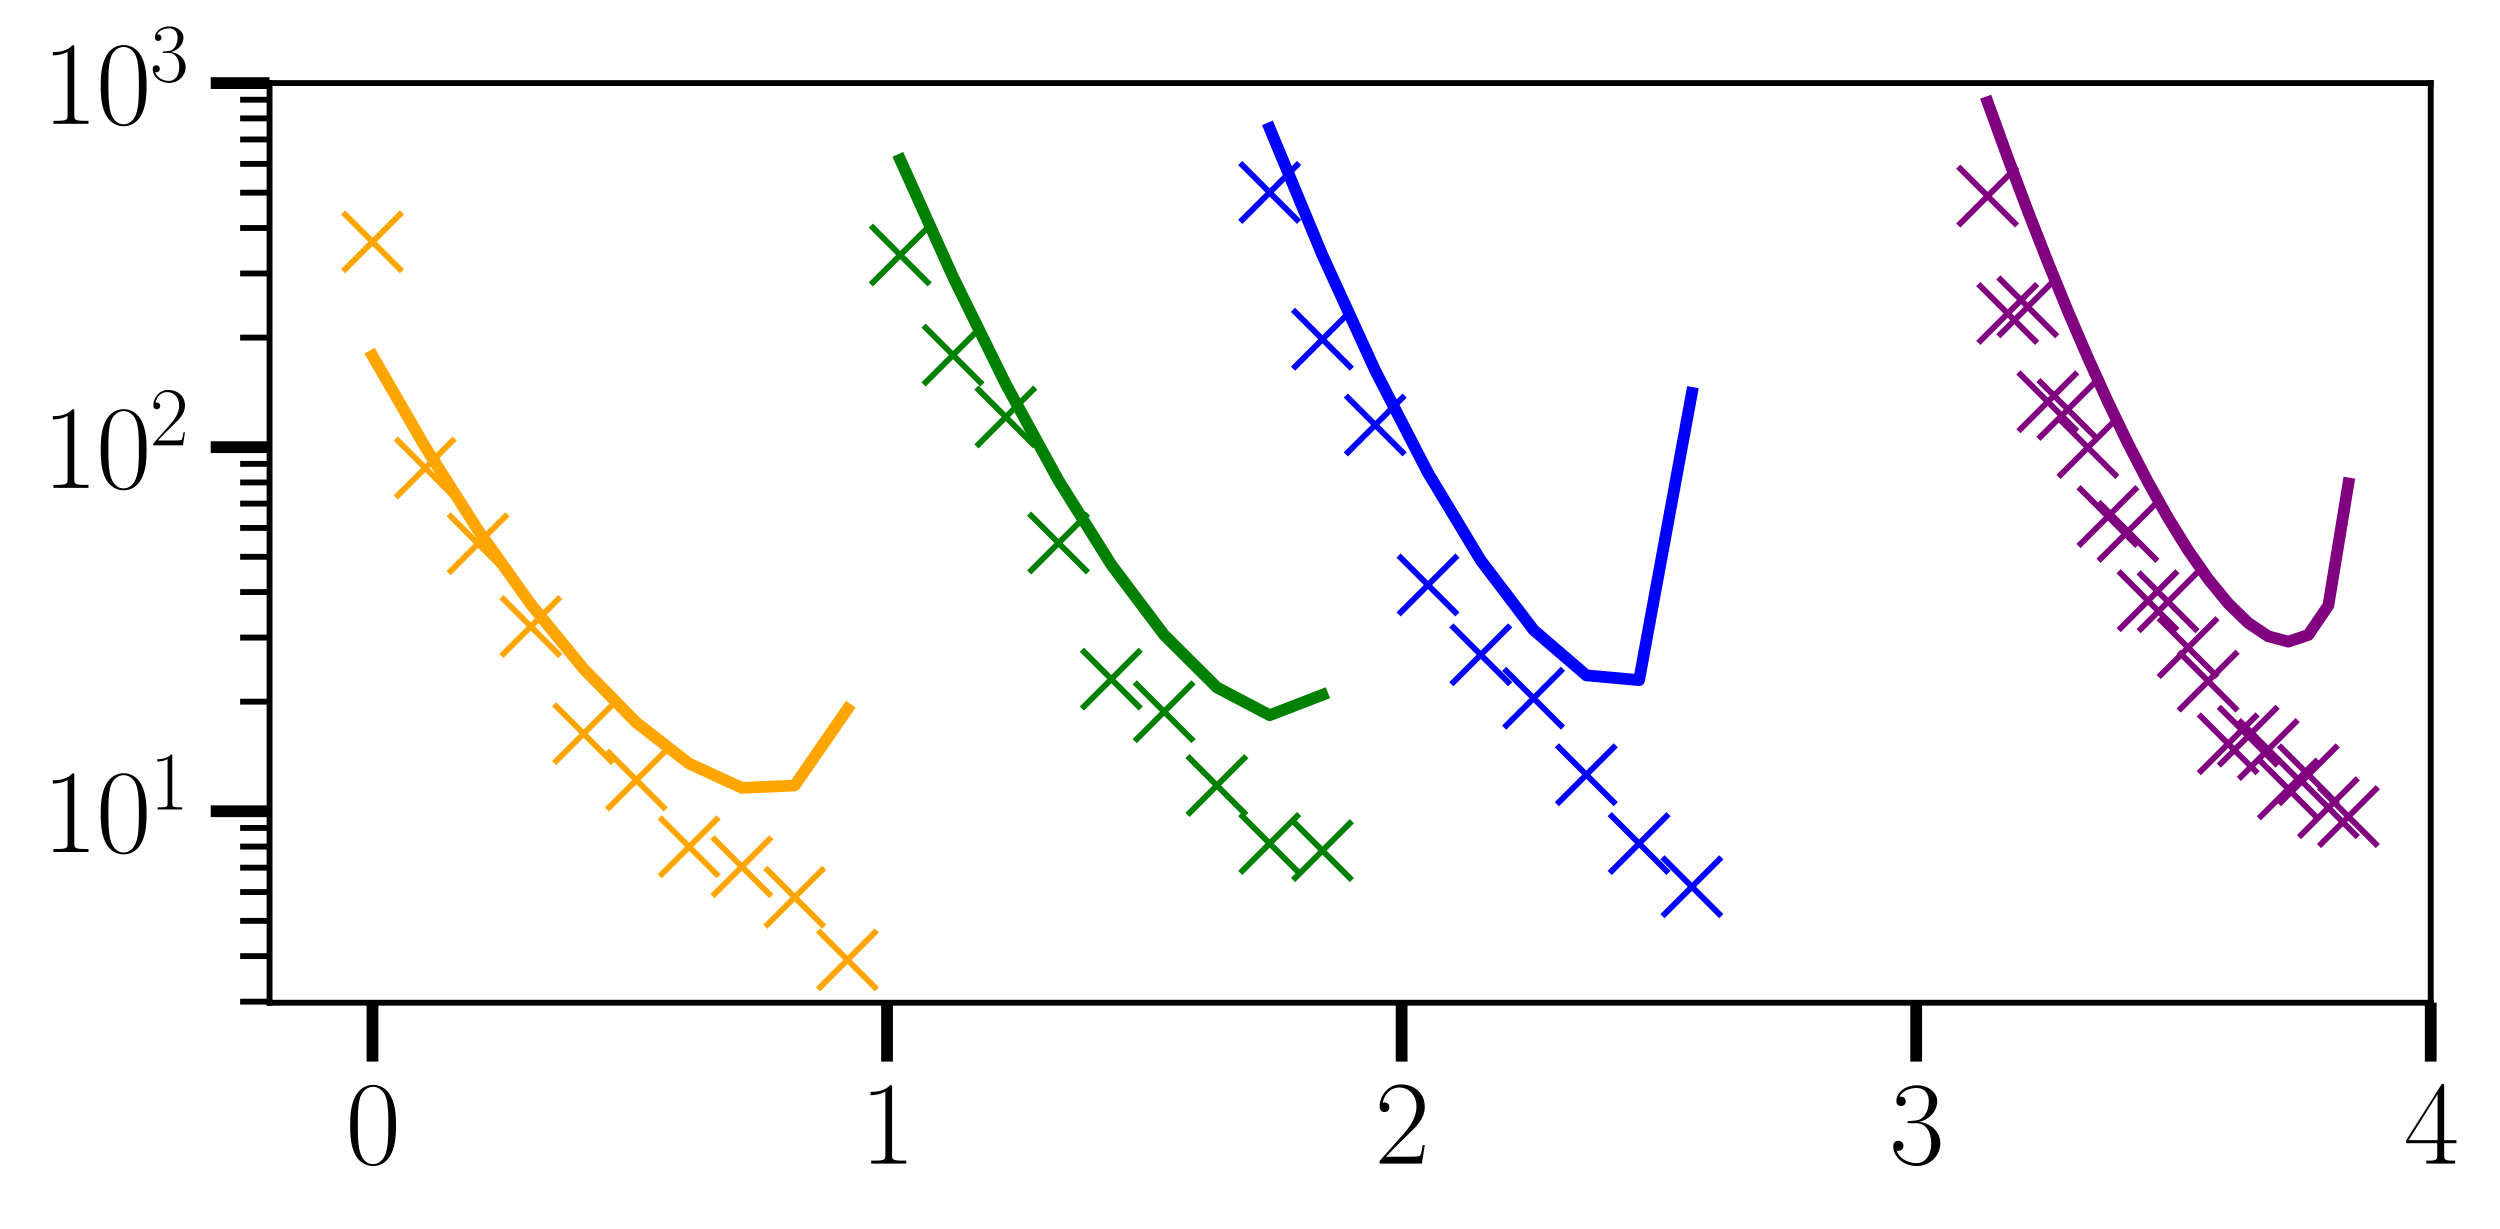 <?xml version="1.0" encoding="utf-8" standalone="no"?>
<!DOCTYPE svg PUBLIC "-//W3C//DTD SVG 1.1//EN"
  "http://www.w3.org/Graphics/SVG/1.1/DTD/svg11.dtd">
<svg xmlns:xlink="http://www.w3.org/1999/xlink" width="424.8pt" height="208.8pt" viewBox="0 0 424.8 208.8" xmlns="http://www.w3.org/2000/svg" version="1.1">
 <defs>
  <style type="text/css">*{stroke-linejoin: round; stroke-linecap: butt}</style>
 </defs>
 <g id="figure_1">
  <g id="patch_1">
   <path d="M -0 208.8 
L 424.8 208.8 
L 424.8 -0 
L -0 -0 
z
" style="fill: #ffffff"/>
  </g>
  <g id="axes_1">
   <g id="patch_2">
    <path d="M 45.805 170.387 
L 413.031 170.387 
L 413.031 14.118 
L 45.805 14.118 
z
" style="fill: #ffffff"/>
   </g>
   <g id="matplotlib.axis_1">
    <g id="xtick_1">
     <g id="line2d_1">
      <defs>
       <path id="m0eb89a74b9" d="M 0 0 
L 0 10 
" style="stroke: #000000; stroke-width: 2"/>
      </defs>
      <g>
       <use xlink:href="#m0eb89a74b9" x="63.292" y="170.387" style="stroke: #000000; stroke-width: 2"/>
      </g>
     </g>
     <g id="text_1">
      <!-- $\mathdefault{0}$ -->
      <g transform="translate(58.723 197.724) scale(0.2 -0.2)">
       <defs>
        <path id="CMR17-30" d="M 2688 2025 
C 2688 2416 2682 3080 2413 3591 
C 2176 4039 1798 4198 1466 4198 
C 1158 4198 768 4058 525 3597 
C 269 3118 243 2524 243 2025 
C 243 1661 250 1106 448 619 
C 723 -39 1216 -128 1466 -128 
C 1760 -128 2208 -7 2470 600 
C 2662 1042 2688 1559 2688 2025 
z
M 1466 -26 
C 1056 -26 813 325 723 812 
C 653 1188 653 1738 653 2096 
C 653 2588 653 2997 736 3387 
C 858 3929 1216 4096 1466 4096 
C 1728 4096 2067 3923 2189 3400 
C 2272 3036 2278 2607 2278 2096 
C 2278 1680 2278 1169 2202 792 
C 2067 95 1690 -26 1466 -26 
z
" transform="scale(0.016)"/>
       </defs>
       <use xlink:href="#CMR17-30" transform="scale(0.996)"/>
      </g>
     </g>
    </g>
    <g id="xtick_2">
     <g id="line2d_2">
      <g>
       <use xlink:href="#m0eb89a74b9" x="150.726" y="170.387" style="stroke: #000000; stroke-width: 2"/>
      </g>
     </g>
     <g id="text_2">
      <!-- $\mathdefault{1}$ -->
      <g transform="translate(146.157 197.724) scale(0.2 -0.2)">
       <defs>
        <path id="CMR17-31" d="M 1702 4058 
C 1702 4192 1696 4192 1606 4192 
C 1357 3916 979 3827 621 3827 
C 602 3827 570 3827 563 3808 
C 557 3795 557 3782 557 3648 
C 755 3648 1088 3686 1344 3839 
L 1344 461 
C 1344 236 1331 160 781 160 
L 589 160 
L 589 0 
C 896 0 1216 0 1523 0 
C 1830 0 2150 0 2458 0 
L 2458 160 
L 2266 160 
C 1715 160 1702 230 1702 458 
L 1702 4058 
z
" transform="scale(0.016)"/>
       </defs>
       <use xlink:href="#CMR17-31" transform="scale(0.996)"/>
      </g>
     </g>
    </g>
    <g id="xtick_3">
     <g id="line2d_3">
      <g>
       <use xlink:href="#m0eb89a74b9" x="238.161" y="170.387" style="stroke: #000000; stroke-width: 2"/>
      </g>
     </g>
     <g id="text_3">
      <!-- $\mathdefault{2}$ -->
      <g transform="translate(233.592 197.724) scale(0.2 -0.2)">
       <defs>
        <path id="CMR17-32" d="M 2669 989 
L 2554 989 
C 2490 536 2438 459 2413 420 
C 2381 369 1920 369 1830 369 
L 602 369 
C 832 619 1280 1072 1824 1597 
C 2214 1967 2669 2402 2669 3035 
C 2669 3790 2067 4224 1395 4224 
C 691 4224 262 3604 262 3030 
C 262 2780 448 2748 525 2748 
C 589 2748 781 2787 781 3010 
C 781 3207 614 3264 525 3264 
C 486 3264 448 3258 422 3245 
C 544 3790 915 4058 1306 4058 
C 1862 4058 2227 3617 2227 3035 
C 2227 2479 1901 2000 1536 1584 
L 262 146 
L 262 0 
L 2515 0 
L 2669 989 
z
" transform="scale(0.016)"/>
       </defs>
       <use xlink:href="#CMR17-32" transform="scale(0.996)"/>
      </g>
     </g>
    </g>
    <g id="xtick_4">
     <g id="line2d_4">
      <g>
       <use xlink:href="#m0eb89a74b9" x="325.596" y="170.387" style="stroke: #000000; stroke-width: 2"/>
      </g>
     </g>
     <g id="text_4">
      <!-- $\mathdefault{3}$ -->
      <g transform="translate(321.027 197.724) scale(0.2 -0.2)">
       <defs>
        <path id="CMR17-33" d="M 1414 2157 
C 1984 2157 2234 1662 2234 1090 
C 2234 320 1824 25 1453 25 
C 1114 25 563 194 390 693 
C 422 680 454 680 486 680 
C 640 680 755 782 755 948 
C 755 1133 614 1216 486 1216 
C 378 1216 211 1165 211 926 
C 211 335 787 -128 1466 -128 
C 2176 -128 2720 430 2720 1085 
C 2720 1707 2208 2157 1600 2227 
C 2086 2328 2554 2756 2554 3329 
C 2554 3820 2048 4179 1472 4179 
C 890 4179 378 3829 378 3329 
C 378 3110 544 3072 627 3072 
C 762 3072 877 3155 877 3321 
C 877 3486 762 3569 627 3569 
C 602 3569 570 3569 544 3557 
C 730 3959 1235 4032 1459 4032 
C 1683 4032 2106 3925 2106 3320 
C 2106 3143 2080 2828 1862 2550 
C 1670 2304 1453 2304 1242 2284 
C 1210 2284 1062 2269 1037 2269 
C 992 2263 966 2257 966 2208 
C 966 2163 973 2157 1101 2157 
L 1414 2157 
z
" transform="scale(0.016)"/>
       </defs>
       <use xlink:href="#CMR17-33" transform="scale(0.996)"/>
      </g>
     </g>
    </g>
    <g id="xtick_5">
     <g id="line2d_5">
      <g>
       <use xlink:href="#m0eb89a74b9" x="413.031" y="170.387" style="stroke: #000000; stroke-width: 2"/>
      </g>
     </g>
     <g id="text_5">
      <!-- $\mathdefault{4}$ -->
      <g transform="translate(408.462 197.724) scale(0.2 -0.2)">
       <defs>
        <path id="CMR17-34" d="M 2150 4122 
C 2150 4256 2144 4256 2029 4256 
L 128 1254 
L 128 1088 
L 1779 1088 
L 1779 457 
C 1779 224 1766 160 1318 160 
L 1197 160 
L 1197 0 
C 1402 0 1747 0 1965 0 
C 2182 0 2528 0 2733 0 
L 2733 160 
L 2611 160 
C 2163 160 2150 224 2150 457 
L 2150 1088 
L 2803 1088 
L 2803 1254 
L 2150 1254 
L 2150 4122 
z
M 1798 3703 
L 1798 1254 
L 256 1254 
L 1798 3703 
z
" transform="scale(0.016)"/>
       </defs>
       <use xlink:href="#CMR17-34" transform="scale(0.996)"/>
      </g>
     </g>
    </g>
   </g>
   <g id="matplotlib.axis_2">
    <g id="ytick_1">
     <g id="line2d_6">
      <defs>
       <path id="m56e9ca4fc0" d="M 0 0 
L -10 0 
" style="stroke: #000000; stroke-width: 2"/>
      </defs>
      <g>
       <use xlink:href="#m56e9ca4fc0" x="45.805" y="137.851" style="stroke: #000000; stroke-width: 2"/>
      </g>
     </g>
     <g id="text_6">
      <!-- $\mathdefault{10^{1}}$ -->
      <g transform="translate(7.2 144.77) scale(0.2 -0.2)">
       <use xlink:href="#CMR17-31" transform="scale(0.996)"/>
       <use xlink:href="#CMR17-30" transform="translate(45.69 0) scale(0.996)"/>
       <use xlink:href="#CMR17-31" transform="translate(91.381 36.154) scale(0.697)"/>
      </g>
     </g>
    </g>
    <g id="ytick_2">
     <g id="line2d_7">
      <g>
       <use xlink:href="#m56e9ca4fc0" x="45.805" y="75.985" style="stroke: #000000; stroke-width: 2"/>
      </g>
     </g>
     <g id="text_7">
      <!-- $\mathdefault{10^{2}}$ -->
      <g transform="translate(7.2 82.903) scale(0.2 -0.2)">
       <use xlink:href="#CMR17-31" transform="scale(0.996)"/>
       <use xlink:href="#CMR17-30" transform="translate(45.69 0) scale(0.996)"/>
       <use xlink:href="#CMR17-32" transform="translate(91.381 36.154) scale(0.697)"/>
      </g>
     </g>
    </g>
    <g id="ytick_3">
     <g id="line2d_8">
      <g>
       <use xlink:href="#m56e9ca4fc0" x="45.805" y="14.118" style="stroke: #000000; stroke-width: 2"/>
      </g>
     </g>
     <g id="text_8">
      <!-- $\mathdefault{10^{3}}$ -->
      <g transform="translate(7.2 21.037) scale(0.2 -0.2)">
       <use xlink:href="#CMR17-31" transform="scale(0.996)"/>
       <use xlink:href="#CMR17-30" transform="translate(45.69 0) scale(0.996)"/>
       <use xlink:href="#CMR17-33" transform="translate(91.381 36.154) scale(0.697)"/>
      </g>
     </g>
    </g>
    <g id="ytick_4">
     <g id="line2d_9">
      <defs>
       <path id="m8c6384bc86" d="M 0 0 
L -5 0 
" style="stroke: #000000"/>
      </defs>
      <g>
       <use xlink:href="#m8c6384bc86" x="45.805" y="170.2" style="stroke: #000000"/>
      </g>
     </g>
    </g>
    <g id="ytick_5">
     <g id="line2d_10">
      <g>
       <use xlink:href="#m8c6384bc86" x="45.805" y="162.47" style="stroke: #000000"/>
      </g>
     </g>
    </g>
    <g id="ytick_6">
     <g id="line2d_11">
      <g>
       <use xlink:href="#m8c6384bc86" x="45.805" y="156.475" style="stroke: #000000"/>
      </g>
     </g>
    </g>
    <g id="ytick_7">
     <g id="line2d_12">
      <g>
       <use xlink:href="#m8c6384bc86" x="45.805" y="151.576" style="stroke: #000000"/>
      </g>
     </g>
    </g>
    <g id="ytick_8">
     <g id="line2d_13">
      <g>
       <use xlink:href="#m8c6384bc86" x="45.805" y="147.435" style="stroke: #000000"/>
      </g>
     </g>
    </g>
    <g id="ytick_9">
     <g id="line2d_14">
      <g>
       <use xlink:href="#m8c6384bc86" x="45.805" y="143.847" style="stroke: #000000"/>
      </g>
     </g>
    </g>
    <g id="ytick_10">
     <g id="line2d_15">
      <g>
       <use xlink:href="#m8c6384bc86" x="45.805" y="140.682" style="stroke: #000000"/>
      </g>
     </g>
    </g>
    <g id="ytick_11">
     <g id="line2d_16">
      <g>
       <use xlink:href="#m8c6384bc86" x="45.805" y="119.228" style="stroke: #000000"/>
      </g>
     </g>
    </g>
    <g id="ytick_12">
     <g id="line2d_17">
      <g>
       <use xlink:href="#m8c6384bc86" x="45.805" y="108.334" style="stroke: #000000"/>
      </g>
     </g>
    </g>
    <g id="ytick_13">
     <g id="line2d_18">
      <g>
       <use xlink:href="#m8c6384bc86" x="45.805" y="100.604" style="stroke: #000000"/>
      </g>
     </g>
    </g>
    <g id="ytick_14">
     <g id="line2d_19">
      <g>
       <use xlink:href="#m8c6384bc86" x="45.805" y="94.609" style="stroke: #000000"/>
      </g>
     </g>
    </g>
    <g id="ytick_15">
     <g id="line2d_20">
      <g>
       <use xlink:href="#m8c6384bc86" x="45.805" y="89.71" style="stroke: #000000"/>
      </g>
     </g>
    </g>
    <g id="ytick_16">
     <g id="line2d_21">
      <g>
       <use xlink:href="#m8c6384bc86" x="45.805" y="85.568" style="stroke: #000000"/>
      </g>
     </g>
    </g>
    <g id="ytick_17">
     <g id="line2d_22">
      <g>
       <use xlink:href="#m8c6384bc86" x="45.805" y="81.98" style="stroke: #000000"/>
      </g>
     </g>
    </g>
    <g id="ytick_18">
     <g id="line2d_23">
      <g>
       <use xlink:href="#m8c6384bc86" x="45.805" y="78.816" style="stroke: #000000"/>
      </g>
     </g>
    </g>
    <g id="ytick_19">
     <g id="line2d_24">
      <g>
       <use xlink:href="#m8c6384bc86" x="45.805" y="57.361" style="stroke: #000000"/>
      </g>
     </g>
    </g>
    <g id="ytick_20">
     <g id="line2d_25">
      <g>
       <use xlink:href="#m8c6384bc86" x="45.805" y="46.467" style="stroke: #000000"/>
      </g>
     </g>
    </g>
    <g id="ytick_21">
     <g id="line2d_26">
      <g>
       <use xlink:href="#m8c6384bc86" x="45.805" y="38.738" style="stroke: #000000"/>
      </g>
     </g>
    </g>
    <g id="ytick_22">
     <g id="line2d_27">
      <g>
       <use xlink:href="#m8c6384bc86" x="45.805" y="32.742" style="stroke: #000000"/>
      </g>
     </g>
    </g>
    <g id="ytick_23">
     <g id="line2d_28">
      <g>
       <use xlink:href="#m8c6384bc86" x="45.805" y="27.843" style="stroke: #000000"/>
      </g>
     </g>
    </g>
    <g id="ytick_24">
     <g id="line2d_29">
      <g>
       <use xlink:href="#m8c6384bc86" x="45.805" y="23.702" style="stroke: #000000"/>
      </g>
     </g>
    </g>
    <g id="ytick_25">
     <g id="line2d_30">
      <g>
       <use xlink:href="#m8c6384bc86" x="45.805" y="20.114" style="stroke: #000000"/>
      </g>
     </g>
    </g>
    <g id="ytick_26">
     <g id="line2d_31">
      <g>
       <use xlink:href="#m8c6384bc86" x="45.805" y="16.949" style="stroke: #000000"/>
      </g>
     </g>
    </g>
   </g>
   <g id="line2d_32">
    <defs>
     <path id="m9199f69b02" d="M -5 5 
L 5 -5 
M -5 -5 
L 5 5 
" style="stroke: #800080"/>
    </defs>
    <g clip-path="url(#p6990705279)">
     <use xlink:href="#m9199f69b02" x="337.745" y="33.315" style="fill: #800080; stroke: #800080"/>
     <use xlink:href="#m9199f69b02" x="341.15" y="53.265" style="fill: #800080; stroke: #800080"/>
     <use xlink:href="#m9199f69b02" x="344.556" y="52.139" style="fill: #800080; stroke: #800080"/>
     <use xlink:href="#m9199f69b02" x="347.961" y="68.271" style="fill: #800080; stroke: #800080"/>
     <use xlink:href="#m9199f69b02" x="351.366" y="69.572" style="fill: #800080; stroke: #800080"/>
     <use xlink:href="#m9199f69b02" x="354.772" y="76.049" style="fill: #800080; stroke: #800080"/>
     <use xlink:href="#m9199f69b02" x="358.177" y="87.773" style="fill: #800080; stroke: #800080"/>
     <use xlink:href="#m9199f69b02" x="361.582" y="90.296" style="fill: #800080; stroke: #800080"/>
     <use xlink:href="#m9199f69b02" x="364.988" y="102.076" style="fill: #800080; stroke: #800080"/>
     <use xlink:href="#m9199f69b02" x="368.393" y="102.247" style="fill: #800080; stroke: #800080"/>
     <use xlink:href="#m9199f69b02" x="371.799" y="110.036" style="fill: #800080; stroke: #800080"/>
     <use xlink:href="#m9199f69b02" x="375.204" y="115.738" style="fill: #800080; stroke: #800080"/>
     <use xlink:href="#m9199f69b02" x="378.609" y="126.387" style="fill: #800080; stroke: #800080"/>
     <use xlink:href="#m9199f69b02" x="382.015" y="125.094" style="fill: #800080; stroke: #800080"/>
     <use xlink:href="#m9199f69b02" x="385.42" y="127.356" style="fill: #800080; stroke: #800080"/>
     <use xlink:href="#m9199f69b02" x="388.825" y="134.057" style="fill: #800080; stroke: #800080"/>
     <use xlink:href="#m9199f69b02" x="392.231" y="131.655" style="fill: #800080; stroke: #800080"/>
     <use xlink:href="#m9199f69b02" x="395.636" y="137.248" style="fill: #800080; stroke: #800080"/>
     <use xlink:href="#m9199f69b02" x="399.041" y="138.761" style="fill: #800080; stroke: #800080"/>
    </g>
   </g>
   <g id="line2d_33">
    <path d="M 337.745 17.37 
L 341.15 26.774 
L 344.556 35.832 
L 347.961 44.529 
L 351.366 52.848 
L 354.772 60.77 
L 358.177 68.275 
L 361.582 75.335 
L 364.988 81.919 
L 368.393 87.988 
L 371.799 93.493 
L 375.204 98.369 
L 378.609 102.528 
L 382.015 105.843 
L 385.42 108.121 
L 388.825 109.025 
L 392.231 107.885 
L 395.636 102.884 
L 399.041 82.157 
" clip-path="url(#p6990705279)" style="fill: none; stroke: #800080; stroke-width: 2; stroke-linecap: square"/>
   </g>
   <g id="line2d_34">
    <defs>
     <path id="m89d516ca6f" d="M -5 5 
L 5 -5 
M -5 -5 
L 5 5 
" style="stroke: #0000ff"/>
    </defs>
    <g clip-path="url(#p6990705279)">
     <use xlink:href="#m89d516ca6f" x="215.742" y="32.701" style="fill: #0000ff; stroke: #0000ff"/>
     <use xlink:href="#m89d516ca6f" x="224.71" y="57.646" style="fill: #0000ff; stroke: #0000ff"/>
     <use xlink:href="#m89d516ca6f" x="233.677" y="72.21" style="fill: #0000ff; stroke: #0000ff"/>
     <use xlink:href="#m89d516ca6f" x="242.645" y="99.4" style="fill: #0000ff; stroke: #0000ff"/>
     <use xlink:href="#m89d516ca6f" x="251.613" y="111.267" style="fill: #0000ff; stroke: #0000ff"/>
     <use xlink:href="#m89d516ca6f" x="260.58" y="118.644" style="fill: #0000ff; stroke: #0000ff"/>
     <use xlink:href="#m89d516ca6f" x="269.548" y="131.646" style="fill: #0000ff; stroke: #0000ff"/>
     <use xlink:href="#m89d516ca6f" x="278.516" y="143.334" style="fill: #0000ff; stroke: #0000ff"/>
     <use xlink:href="#m89d516ca6f" x="287.483" y="150.68" style="fill: #0000ff; stroke: #0000ff"/>
    </g>
   </g>
   <g id="line2d_35">
    <path d="M 215.742 21.796 
L 224.71 43.37 
L 233.677 62.963 
L 242.645 80.356 
L 251.613 95.225 
L 260.58 107.035 
L 269.548 114.754 
L 278.516 115.57 
L 287.483 66.771 
" clip-path="url(#p6990705279)" style="fill: none; stroke: #0000ff; stroke-width: 2; stroke-linecap: square"/>
   </g>
   <g id="line2d_36">
    <defs>
     <path id="me164770aaa" d="M -5 5 
L 5 -5 
M -5 -5 
L 5 5 
" style="stroke: #008000"/>
    </defs>
    <g clip-path="url(#p6990705279)">
     <use xlink:href="#me164770aaa" x="152.968" y="43.338" style="fill: #008000; stroke: #008000"/>
     <use xlink:href="#me164770aaa" x="161.936" y="60.332" style="fill: #008000; stroke: #008000"/>
     <use xlink:href="#me164770aaa" x="170.904" y="70.855" style="fill: #008000; stroke: #008000"/>
     <use xlink:href="#me164770aaa" x="179.871" y="92.273" style="fill: #008000; stroke: #008000"/>
     <use xlink:href="#me164770aaa" x="188.839" y="115.399" style="fill: #008000; stroke: #008000"/>
     <use xlink:href="#me164770aaa" x="197.807" y="120.938" style="fill: #008000; stroke: #008000"/>
     <use xlink:href="#me164770aaa" x="206.774" y="133.474" style="fill: #008000; stroke: #008000"/>
     <use xlink:href="#me164770aaa" x="215.742" y="143.327" style="fill: #008000; stroke: #008000"/>
     <use xlink:href="#me164770aaa" x="224.71" y="144.539" style="fill: #008000; stroke: #008000"/>
    </g>
   </g>
   <g id="line2d_37">
    <path d="M 152.968 27.136 
L 161.936 47.048 
L 170.904 65.271 
L 179.871 81.652 
L 188.839 95.969 
L 197.807 107.884 
L 206.774 116.812 
L 215.742 121.525 
L 224.71 118.067 
" clip-path="url(#p6990705279)" style="fill: none; stroke: #008000; stroke-width: 2; stroke-linecap: square"/>
   </g>
   <g id="line2d_38">
    <defs>
     <path id="m249f71cfc8" d="M -5 5 
L 5 -5 
M -5 -5 
L 5 5 
" style="stroke: #ffa500"/>
    </defs>
    <g clip-path="url(#p6990705279)">
     <use xlink:href="#m249f71cfc8" x="63.292" y="41.096" style="fill: #ffa500; stroke: #ffa500"/>
     <use xlink:href="#m249f71cfc8" x="72.259" y="79.523" style="fill: #ffa500; stroke: #ffa500"/>
     <use xlink:href="#m249f71cfc8" x="81.227" y="92.393" style="fill: #ffa500; stroke: #ffa500"/>
     <use xlink:href="#m249f71cfc8" x="90.195" y="106.463" style="fill: #ffa500; stroke: #ffa500"/>
     <use xlink:href="#m249f71cfc8" x="99.162" y="124.667" style="fill: #ffa500; stroke: #ffa500"/>
     <use xlink:href="#m249f71cfc8" x="108.13" y="132.555" style="fill: #ffa500; stroke: #ffa500"/>
     <use xlink:href="#m249f71cfc8" x="117.098" y="143.886" style="fill: #ffa500; stroke: #ffa500"/>
     <use xlink:href="#m249f71cfc8" x="126.065" y="147.27" style="fill: #ffa500; stroke: #ffa500"/>
     <use xlink:href="#m249f71cfc8" x="135.033" y="152.466" style="fill: #ffa500; stroke: #ffa500"/>
     <use xlink:href="#m249f71cfc8" x="144.001" y="163.101" style="fill: #ffa500; stroke: #ffa500"/>
    </g>
   </g>
   <g id="line2d_39">
    <path d="M 63.292 60.456 
L 72.259 75.973 
L 81.227 90.07 
L 90.195 102.668 
L 99.162 113.641 
L 108.13 122.785 
L 117.098 129.753 
L 126.065 133.87 
L 135.033 133.47 
L 144.001 120.474 
" clip-path="url(#p6990705279)" style="fill: none; stroke: #ffa500; stroke-width: 2; stroke-linecap: square"/>
   </g>
   <g id="patch_3">
    <path d="M 45.805 170.387 
L 45.805 14.118 
" style="fill: none; stroke: #000000; stroke-linejoin: miter; stroke-linecap: square"/>
   </g>
   <g id="patch_4">
    <path d="M 413.031 170.387 
L 413.031 14.118 
" style="fill: none; stroke: #000000; stroke-linejoin: miter; stroke-linecap: square"/>
   </g>
   <g id="patch_5">
    <path d="M 45.805 170.387 
L 413.031 170.387 
" style="fill: none; stroke: #000000; stroke-linejoin: miter; stroke-linecap: square"/>
   </g>
   <g id="patch_6">
    <path d="M 45.805 14.118 
L 413.031 14.118 
" style="fill: none; stroke: #000000; stroke-linejoin: miter; stroke-linecap: square"/>
   </g>
  </g>
 </g>
 <defs>
  <clipPath id="p6990705279">
   <rect x="45.805" y="14.118" width="367.226" height="156.269"/>
  </clipPath>
 </defs>
</svg>
